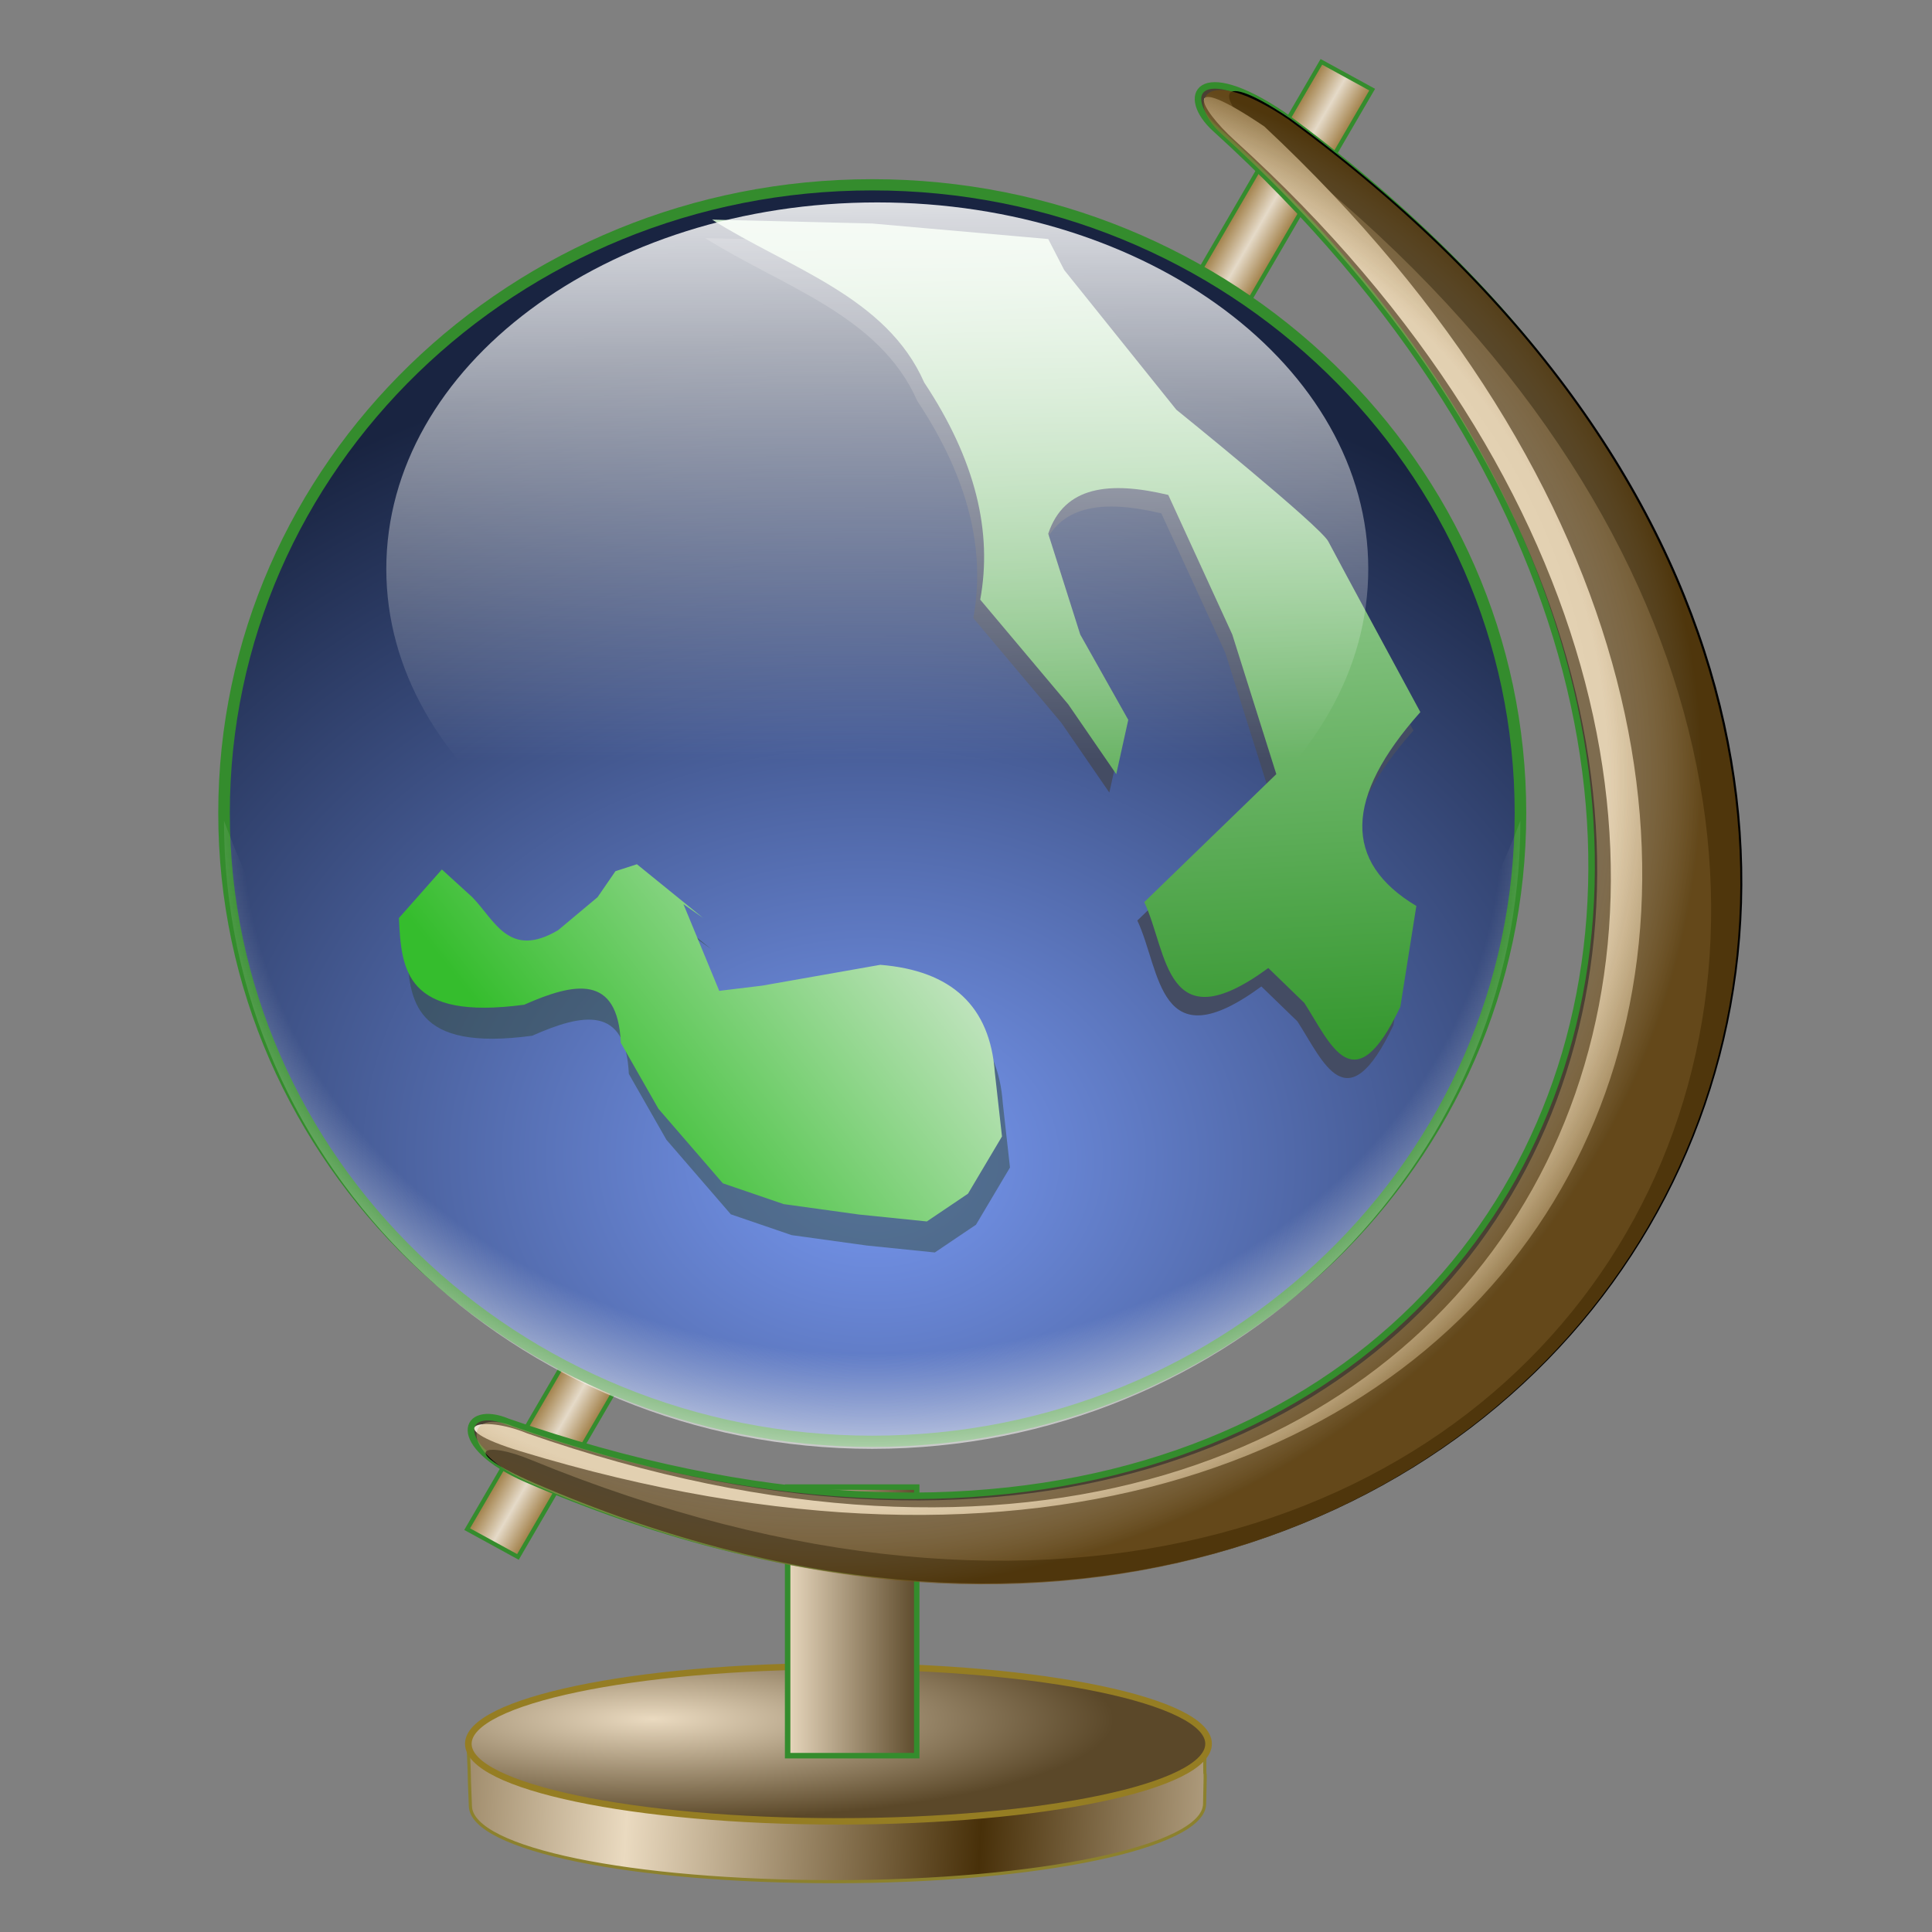 <?xml version="1.0" encoding="UTF-8" standalone="no"?>
<!-- Created with Inkscape (http://www.inkscape.org/) -->

<svg
   xmlns:dc="http://purl.org/dc/elements/1.1/"
   xmlns:cc="http://creativecommons.org/ns#"
   xmlns:rdf="http://www.w3.org/1999/02/22-rdf-syntax-ns#"
   xmlns:svg="http://www.w3.org/2000/svg"
   xmlns="http://www.w3.org/2000/svg"
   xmlns:xlink="http://www.w3.org/1999/xlink"
   xmlns:sodipodi="http://sodipodi.sourceforge.net/DTD/sodipodi-0.dtd"
   xmlns:inkscape="http://www.inkscape.org/namespaces/inkscape"
   id="svg2"
   sodipodi:version="0.32"
   inkscape:version="0.48.0 r9654"
   width="256"
   height="256"
   version="1.0"
   sodipodi:docname="freeciv.svg"
   inkscape:output_extension="org.inkscape.output.svg.inkscape">
  <rect width="100%" height="100%" fill="#808080" stroke="none"/>
  <defs
     id="defs5">
    <linearGradient
       id="linearGradient3797">
      <stop
         id="stop3799"
         offset="0"
         style="stop-color:#eadac0;stop-opacity:1" />
      <stop
         id="stop3801"
         offset="1"
         style="stop-color:#483009;stop-opacity:1;" />
    </linearGradient>
    <linearGradient
       inkscape:collect="always"
       id="linearGradient3783">
      <stop
         style="stop-color:#ffffff;stop-opacity:1"
         offset="0"
         id="stop3785" />
      <stop
         style="stop-color:#ffffff;stop-opacity:0"
         offset="1"
         id="stop3787" />
    </linearGradient>
    <linearGradient
       id="linearGradient3771">
      <stop
         style="stop-color:#eff1f8;stop-opacity:0"
         offset="0"
         id="stop3773" />
      <stop
         id="stop3775"
         offset="0.832"
         style="stop-color:#f7f8fb;stop-opacity:0" />
      <stop
         style="stop-color:#ffffff;stop-opacity:0.674;"
         offset="1"
         id="stop3777" />
    </linearGradient>
    <inkscape:perspective
       sodipodi:type="inkscape:persp3d"
       inkscape:vp_x="0 : 128 : 1"
       inkscape:vp_y="0 : 1000 : 0"
       inkscape:vp_z="256 : 128 : 1"
       inkscape:persp3d-origin="128 : 85.333333 : 1"
       id="perspective64" />
    <linearGradient
       id="linearGradient2833">
      <stop
         style="stop-color:#eadac0;stop-opacity:1"
         offset="0"
         id="stop2835" />
      <stop
         style="stop-color:#5b4829;stop-opacity:1;"
         offset="1"
         id="stop2837" />
    </linearGradient>
    <linearGradient
       inkscape:collect="always"
       id="linearGradient2825">
      <stop
         style="stop-color:#e5dac8;stop-opacity:1"
         offset="0"
         id="stop2827" />
      <stop
         style="stop-color:#9a763b;stop-opacity:1"
         offset="1"
         id="stop2829" />
    </linearGradient>
    <linearGradient
       id="linearGradient2816">
      <stop
         style="stop-color:#edd8b5;stop-opacity:0.278;"
         offset="0"
         id="stop2818" />
      <stop
         id="stop3793"
         offset="0.887"
         style="stop-color:#d3b37b;stop-opacity:0.38;" />
      <stop
         style="stop-color:#6d4b11;stop-opacity:0.722;"
         offset="1"
         id="stop2820" />
    </linearGradient>
    <linearGradient
       id="linearGradient2812"
       inkscape:collect="always">
      <stop
         id="stop2814"
         offset="0"
         style="stop-color:#32962c;stop-opacity:1" />
      <stop
         id="stop2816"
         offset="1"
         style="stop-color:#c9e6c7;stop-opacity:1" />
    </linearGradient>
    <linearGradient
       inkscape:collect="always"
       id="linearGradient2792">
      <stop
         style="stop-color:#35bd2d;stop-opacity:1"
         offset="0"
         id="stop2794" />
      <stop
         style="stop-color:#c9e6c7;stop-opacity:1"
         offset="1"
         id="stop2796" />
    </linearGradient>
    <linearGradient
       id="linearGradient2774">
      <stop
         id="stop2776"
         offset="0"
         style="stop-color:#eff1f8;stop-opacity:0" />
      <stop
         style="stop-color:#f7f8fb;stop-opacity:0.498;"
         offset="0.5"
         id="stop3769" />
      <stop
         id="stop2778"
         offset="1"
         style="stop-color:white;stop-opacity:1" />
    </linearGradient>
    <linearGradient
       inkscape:collect="always"
       id="linearGradient2764">
      <stop
         style="stop-color:#7899f2;stop-opacity:1"
         offset="0"
         id="stop2766" />
      <stop
         style="stop-color:#192441;stop-opacity:1"
         offset="1"
         id="stop2768" />
    </linearGradient>
    <linearGradient
       inkscape:collect="always"
       xlink:href="#linearGradient2764"
       id="linearGradient2770"
       x1="60.975"
       y1="97.27"
       x2="57.346"
       y2="14.276"
       gradientUnits="userSpaceOnUse" />
    <linearGradient
       inkscape:collect="always"
       xlink:href="#linearGradient2774"
       id="linearGradient2780"
       gradientUnits="userSpaceOnUse"
       x1="57.346"
       y1="39.198"
       x2="57.346"
       y2="14.276" />
    <linearGradient
       inkscape:collect="always"
       xlink:href="#linearGradient2764"
       id="linearGradient2786"
       gradientUnits="userSpaceOnUse"
       x1="60.975"
       y1="97.27"
       x2="57.346"
       y2="14.276" />
    <linearGradient
       inkscape:collect="always"
       xlink:href="#linearGradient2774"
       id="linearGradient2788"
       gradientUnits="userSpaceOnUse"
       x1="57.346"
       y1="39.198"
       x2="57.346"
       y2="14.276" />
    <linearGradient
       inkscape:collect="always"
       xlink:href="#linearGradient2792"
       id="linearGradient2798"
       x1="201.8"
       y1="65.921"
       x2="212.946"
       y2="42.934"
       gradientUnits="userSpaceOnUse"
       gradientTransform="matrix(0.894,0.447,-0.447,0.894,38.668,-70.923)" />
    <linearGradient
       inkscape:collect="always"
       xlink:href="#linearGradient2812"
       id="linearGradient2810"
       x1="227.674"
       y1="71.259"
       x2="224.56"
       y2="19.478"
       gradientUnits="userSpaceOnUse" />
    <linearGradient
       inkscape:collect="always"
       xlink:href="#linearGradient2764"
       id="linearGradient2824"
       gradientUnits="userSpaceOnUse"
       x1="60.975"
       y1="97.27"
       x2="57.346"
       y2="14.276" />
    <linearGradient
       inkscape:collect="always"
       xlink:href="#linearGradient2774"
       id="linearGradient2826"
       gradientUnits="userSpaceOnUse"
       x1="57.346"
       y1="39.198"
       x2="57.346"
       y2="14.276" />
    <linearGradient
       inkscape:collect="always"
       xlink:href="#linearGradient2774"
       id="linearGradient2830"
       gradientUnits="userSpaceOnUse"
       x1="57.346"
       y1="39.198"
       x2="57.346"
       y2="14.276" />
    <linearGradient
       inkscape:collect="always"
       xlink:href="#linearGradient2764"
       id="linearGradient2832"
       gradientUnits="userSpaceOnUse"
       x1="60.975"
       y1="97.27"
       x2="57.346"
       y2="14.276" />
    <linearGradient
       inkscape:collect="always"
       xlink:href="#linearGradient2774"
       id="linearGradient2869"
       gradientUnits="userSpaceOnUse"
       x1="57.346"
       y1="39.198"
       x2="57.346"
       y2="14.276" />
    <linearGradient
       inkscape:collect="always"
       xlink:href="#linearGradient2774"
       id="linearGradient2875"
       gradientUnits="userSpaceOnUse"
       x1="57.346"
       y1="39.198"
       x2="57.346"
       y2="14.276" />
    <linearGradient
       inkscape:collect="always"
       xlink:href="#linearGradient2792"
       id="linearGradient1912"
       gradientUnits="userSpaceOnUse"
       gradientTransform="matrix(1.888,0.915,-0.944,1.83,-236.897,-151.174)"
       x1="201.8"
       y1="65.921"
       x2="212.946"
       y2="42.934" />
    <linearGradient
       inkscape:collect="always"
       xlink:href="#linearGradient2812"
       id="linearGradient1916"
       gradientUnits="userSpaceOnUse"
       x1="227.674"
       y1="71.259"
       x2="224.56"
       y2="19.478"
       gradientTransform="matrix(2.111,0,0,2.046,-318.524,-6.088)" />
    <radialGradient
       inkscape:collect="always"
       xlink:href="#linearGradient2816"
       id="radialGradient2822"
       cx="106.663"
       cy="106.099"
       fx="106.663"
       fy="106.099"
       r="80.668"
       gradientTransform="matrix(0.408,1.144,-1.25,0.446,203.012,-62.433)"
       gradientUnits="userSpaceOnUse" />
    <linearGradient
       inkscape:collect="always"
       xlink:href="#linearGradient2825"
       id="linearGradient2831"
       x1="157.434"
       y1="35.591"
       x2="161.4"
       y2="35.591"
       gradientUnits="userSpaceOnUse"
       spreadMethod="reflect" />
    <linearGradient
       inkscape:collect="always"
       xlink:href="#linearGradient2833"
       id="linearGradient2839"
       x1="102.964"
       y1="209.974"
       x2="120.143"
       y2="209.974"
       gradientUnits="userSpaceOnUse" />
    <linearGradient
       inkscape:collect="always"
       xlink:href="#linearGradient2833"
       id="linearGradient2851"
       gradientUnits="userSpaceOnUse"
       x1="170.144"
       y1="112.272"
       x2="215.308"
       y2="112.272" />
    <linearGradient
       inkscape:collect="always"
       xlink:href="#linearGradient2833"
       id="linearGradient2855"
       gradientUnits="userSpaceOnUse"
       x1="170.144"
       y1="112.272"
       x2="215.308"
       y2="112.272" />
    <linearGradient
       inkscape:collect="always"
       xlink:href="#linearGradient3797"
       id="linearGradient2858"
       gradientUnits="userSpaceOnUse"
       x1="265.031"
       y1="177.406"
       x2="310.195"
       y2="180.055"
       gradientTransform="translate(-181.958,52.265)"
       spreadMethod="reflect" />
    <linearGradient
       gradientTransform="matrix(0.458,0,0,0.458,12.358,81.059)"
       y2="50.574"
       x2="215.891"
       y1="113.364"
       x1="155.814"
       spreadMethod="reflect"
       gradientUnits="userSpaceOnUse"
       id="linearGradient3403"
       xlink:href="#linearGradient3369"
       inkscape:collect="always" />
    <linearGradient
       y2="78.618"
       x2="-79.283"
       y1="145.672"
       x1="-81.182"
       gradientUnits="userSpaceOnUse"
       id="linearGradient3397"
       xlink:href="#linearGradient3387"
       inkscape:collect="always" />
    <linearGradient
       gradientUnits="userSpaceOnUse"
       y2="78.618"
       x2="-79.283"
       y1="145.672"
       x1="-81.182"
       id="linearGradient3393"
       xlink:href="#linearGradient3387"
       inkscape:collect="always" />
    <linearGradient
       spreadMethod="reflect"
       gradientUnits="userSpaceOnUse"
       y2="50.574"
       x2="215.891"
       y1="113.364"
       x1="155.814"
       id="linearGradient3375"
       xlink:href="#linearGradient3369"
       inkscape:collect="always" />
    <linearGradient
       y2="-7.475"
       x2="16.093"
       y1="-7.475"
       x1="13.515"
       spreadMethod="reflect"
       gradientUnits="userSpaceOnUse"
       id="linearGradient2595"
       xlink:href="#linearGradient3578"
       inkscape:collect="always" />
    <linearGradient
       y2="-7.475"
       x2="16.093"
       y1="-7.475"
       x1="13.515"
       spreadMethod="reflect"
       gradientUnits="userSpaceOnUse"
       id="linearGradient2593"
       xlink:href="#linearGradient3578"
       inkscape:collect="always" />
    <linearGradient
       y2="-7.475"
       x2="16.093"
       y1="-7.475"
       x1="13.515"
       spreadMethod="reflect"
       gradientUnits="userSpaceOnUse"
       id="linearGradient2591"
       xlink:href="#linearGradient3578"
       inkscape:collect="always" />
    <linearGradient
       y2="-7.475"
       x2="16.093"
       y1="-7.475"
       x1="13.515"
       spreadMethod="reflect"
       gradientUnits="userSpaceOnUse"
       id="linearGradient2589"
       xlink:href="#linearGradient3578"
       inkscape:collect="always" />
    <linearGradient
       y2="-7.475"
       x2="16.093"
       y1="-7.475"
       x1="13.515"
       spreadMethod="reflect"
       gradientUnits="userSpaceOnUse"
       id="linearGradient2587"
       xlink:href="#linearGradient3578"
       inkscape:collect="always" />
    <linearGradient
       y2="-7.475"
       x2="16.093"
       y1="-7.475"
       x1="13.515"
       spreadMethod="reflect"
       gradientUnits="userSpaceOnUse"
       id="linearGradient2585"
       xlink:href="#linearGradient3578"
       inkscape:collect="always" />
    <linearGradient
       y2="-7.475"
       x2="16.093"
       y1="-7.475"
       x1="13.515"
       spreadMethod="reflect"
       gradientUnits="userSpaceOnUse"
       id="linearGradient2583"
       xlink:href="#linearGradient3578"
       inkscape:collect="always" />
    <linearGradient
       y2="-7.475"
       x2="16.093"
       y1="-7.475"
       x1="13.515"
       spreadMethod="reflect"
       gradientUnits="userSpaceOnUse"
       id="linearGradient2581"
       xlink:href="#linearGradient3578"
       inkscape:collect="always" />
    <linearGradient
       y2="-7.475"
       x2="16.093"
       y1="-7.475"
       x1="13.515"
       spreadMethod="reflect"
       gradientUnits="userSpaceOnUse"
       id="linearGradient2579"
       xlink:href="#linearGradient3578"
       inkscape:collect="always" />
    <linearGradient
       y2="-7.475"
       x2="16.093"
       y1="-7.475"
       x1="13.515"
       spreadMethod="reflect"
       gradientUnits="userSpaceOnUse"
       id="linearGradient2577"
       xlink:href="#linearGradient3578"
       inkscape:collect="always" />
    <linearGradient
       y2="-7.475"
       x2="16.093"
       y1="-7.475"
       x1="13.515"
       spreadMethod="reflect"
       gradientUnits="userSpaceOnUse"
       id="linearGradient2575"
       xlink:href="#linearGradient3578"
       inkscape:collect="always" />
    <linearGradient
       y2="-7.475"
       x2="16.093"
       y1="-7.475"
       x1="13.515"
       spreadMethod="reflect"
       gradientUnits="userSpaceOnUse"
       id="linearGradient2573"
       xlink:href="#linearGradient3578"
       inkscape:collect="always" />
    <linearGradient
       y2="-7.475"
       x2="16.093"
       y1="-7.475"
       x1="13.515"
       spreadMethod="reflect"
       gradientUnits="userSpaceOnUse"
       id="linearGradient2571"
       xlink:href="#linearGradient3578"
       inkscape:collect="always" />
    <linearGradient
       y2="-7.475"
       x2="16.093"
       y1="-7.475"
       x1="13.515"
       spreadMethod="reflect"
       gradientUnits="userSpaceOnUse"
       id="linearGradient2569"
       xlink:href="#linearGradient3578"
       inkscape:collect="always" />
    <linearGradient
       y2="-7.475"
       x2="16.093"
       y1="-7.475"
       x1="13.515"
       spreadMethod="reflect"
       gradientUnits="userSpaceOnUse"
       id="linearGradient2567"
       xlink:href="#linearGradient3578"
       inkscape:collect="always" />
    <linearGradient
       y2="-7.475"
       x2="16.093"
       y1="-7.475"
       x1="13.515"
       spreadMethod="reflect"
       gradientUnits="userSpaceOnUse"
       id="linearGradient2565"
       xlink:href="#linearGradient3578"
       inkscape:collect="always" />
    <linearGradient
       y2="-7.475"
       x2="16.093"
       y1="-7.475"
       x1="13.515"
       spreadMethod="reflect"
       gradientUnits="userSpaceOnUse"
       id="linearGradient2563"
       xlink:href="#linearGradient3578"
       inkscape:collect="always" />
    <linearGradient
       y2="-7.475"
       x2="16.093"
       y1="-7.475"
       x1="13.515"
       spreadMethod="reflect"
       gradientUnits="userSpaceOnUse"
       id="linearGradient2561"
       xlink:href="#linearGradient3578"
       inkscape:collect="always" />
    <linearGradient
       y2="-7.475"
       x2="16.093"
       y1="-7.475"
       x1="13.515"
       spreadMethod="reflect"
       gradientUnits="userSpaceOnUse"
       id="linearGradient2559"
       xlink:href="#linearGradient3578"
       inkscape:collect="always" />
    <linearGradient
       y2="-7.475"
       x2="16.093"
       y1="-7.475"
       x1="13.515"
       spreadMethod="reflect"
       gradientUnits="userSpaceOnUse"
       id="linearGradient2557"
       xlink:href="#linearGradient3578"
       inkscape:collect="always" />
    <linearGradient
       y2="-7.475"
       x2="16.093"
       y1="-7.475"
       x1="13.515"
       spreadMethod="reflect"
       gradientUnits="userSpaceOnUse"
       id="linearGradient2555"
       xlink:href="#linearGradient3578"
       inkscape:collect="always" />
    <linearGradient
       y2="-7.475"
       x2="16.093"
       y1="-7.475"
       x1="13.515"
       spreadMethod="reflect"
       gradientUnits="userSpaceOnUse"
       id="linearGradient2553"
       xlink:href="#linearGradient3578"
       inkscape:collect="always" />
    <linearGradient
       y2="-7.475"
       x2="16.093"
       y1="-7.475"
       x1="13.515"
       spreadMethod="reflect"
       gradientUnits="userSpaceOnUse"
       id="linearGradient2551"
       xlink:href="#linearGradient3578"
       inkscape:collect="always" />
    <linearGradient
       y2="-7.475"
       x2="16.093"
       y1="-2.21"
       x1="15.65"
       spreadMethod="reflect"
       gradientUnits="userSpaceOnUse"
       id="linearGradient3610"
       xlink:href="#linearGradient3578"
       inkscape:collect="always" />
    <linearGradient
       y2="-7.475"
       x2="16.093"
       y1="-6.409"
       x1="10.621"
       spreadMethod="reflect"
       gradientUnits="userSpaceOnUse"
       id="linearGradient3608"
       xlink:href="#linearGradient3578"
       inkscape:collect="always" />
    <linearGradient
       y2="-1.513"
       x2="9.718"
       y1="-5.887"
       x1="11.187"
       spreadMethod="reflect"
       gradientUnits="userSpaceOnUse"
       id="linearGradient3606"
       xlink:href="#linearGradient3578"
       inkscape:collect="always" />
    <linearGradient
       y2="-4.516"
       x2="12.916"
       y1="-3.754"
       x1="7.771"
       spreadMethod="reflect"
       gradientUnits="userSpaceOnUse"
       id="linearGradient3604"
       xlink:href="#linearGradient3578"
       inkscape:collect="always" />
    <linearGradient
       y2="-3.733"
       x2="14.94"
       y1="-2.275"
       x1="17.083"
       spreadMethod="reflect"
       gradientUnits="userSpaceOnUse"
       id="linearGradient3602"
       xlink:href="#linearGradient3578"
       inkscape:collect="always" />
    <linearGradient
       y2="-1.992"
       x2="17.377"
       y1="-6.256"
       x1="15.582"
       spreadMethod="reflect"
       gradientUnits="userSpaceOnUse"
       id="linearGradient3600"
       xlink:href="#linearGradient3578"
       inkscape:collect="always" />
    <linearGradient
       y2="-7.475"
       x2="16.093"
       y1="-10.978"
       x1="16.691"
       spreadMethod="reflect"
       gradientUnits="userSpaceOnUse"
       id="linearGradient3598"
       xlink:href="#linearGradient3578"
       inkscape:collect="always" />
    <linearGradient
       y2="-11.199"
       x2="11.132"
       y1="-11.391"
       x1="16.387"
       spreadMethod="reflect"
       gradientUnits="userSpaceOnUse"
       id="linearGradient3596"
       xlink:href="#linearGradient3578"
       inkscape:collect="always" />
    <linearGradient
       y2="-2.688"
       x2="8.696"
       y1="-11.587"
       x1="12.035"
       spreadMethod="reflect"
       gradientUnits="userSpaceOnUse"
       id="linearGradient3594"
       xlink:href="#linearGradient3578"
       inkscape:collect="always" />
    <linearGradient
       y2="-5.778"
       x2="11.372"
       y1="-10.151"
       x1="12.906"
       spreadMethod="reflect"
       gradientUnits="userSpaceOnUse"
       id="linearGradient3592"
       xlink:href="#linearGradient3578"
       inkscape:collect="always" />
    <linearGradient
       y2="-6.953"
       x2="17.747"
       y1="-5.908"
       x1="16.387"
       spreadMethod="reflect"
       gradientUnits="userSpaceOnUse"
       id="linearGradient3590"
       xlink:href="#linearGradient3578"
       inkscape:collect="always" />
    <linearGradient
       y2="-8.019"
       x2="17.075"
       y1="-7.475"
       x1="13.515"
       spreadMethod="reflect"
       gradientUnits="userSpaceOnUse"
       id="linearGradient3588"
       xlink:href="#linearGradient3578"
       inkscape:collect="always" />
    <linearGradient
       y2="-6.583"
       x2="18.617"
       y1="-5.212"
       x1="16.909"
       spreadMethod="reflect"
       gradientUnits="userSpaceOnUse"
       id="linearGradient3586"
       xlink:href="#linearGradient3578"
       inkscape:collect="always" />
    <linearGradient
       spreadMethod="reflect"
       gradientUnits="userSpaceOnUse"
       y2="-7.475"
       x2="16.093"
       y1="-7.475"
       x1="13.515"
       id="linearGradient3584"
       xlink:href="#linearGradient3578"
       inkscape:collect="always" />
    <inkscape:perspective
       sodipodi:type="inkscape:persp3d"
       inkscape:vp_x="0 : 128 : 1"
       inkscape:vp_y="0 : 1000 : 0"
       inkscape:vp_z="256 : 128 : 1"
       inkscape:persp3d-origin="128 : 85.333333 : 1"
       id="perspective2503" />
    <linearGradient
       id="linearGradient3578">
      <stop
         id="stop3580"
         offset="0"
         style="stop-color:#000000;stop-opacity:1;" />
      <stop
         id="stop3582"
         offset="1"
         style="stop-color:#fffcfc;stop-opacity:1;" />
    </linearGradient>
    <linearGradient
       id="linearGradient3369"
       inkscape:collect="always">
      <stop
         id="stop3371"
         offset="0"
         style="stop-color:#6465df;stop-opacity:1" />
      <stop
         id="stop3373"
         offset="1"
         style="stop-color:#ffffff;stop-opacity:1" />
    </linearGradient>
    <linearGradient
       id="linearGradient3387"
       inkscape:collect="always">
      <stop
         id="stop3389"
         offset="0"
         style="stop-color:#000000;stop-opacity:1;" />
      <stop
         id="stop3391"
         offset="1"
         style="stop-color:#ffffff;stop-opacity:1" />
    </linearGradient>
    <radialGradient
       inkscape:collect="always"
       xlink:href="#linearGradient3771"
       id="radialGradient3767"
       cx="57.346"
       cy="75.977"
       fx="57.346"
       fy="75.977"
       r="39.198"
       gradientTransform="matrix(1.168,5.0566066e-8,-4.1061929e-8,1.02,-9.622,-21.156)"
       gradientUnits="userSpaceOnUse" />
    <linearGradient
       inkscape:collect="always"
       xlink:href="#linearGradient3783"
       id="linearGradient3789"
       x1="114.17"
       y1="19.126"
       x2="114.464"
       y2="102.694"
       gradientUnits="userSpaceOnUse" />
    <radialGradient
       inkscape:collect="always"
       xlink:href="#linearGradient2764"
       id="radialGradient3791"
       cx="57.346"
       cy="77.954"
       fx="57.346"
       fy="77.954"
       r="39.548"
       gradientUnits="userSpaceOnUse"
       gradientTransform="matrix(1.557,0.036,-0.028,1.294,-29.761,-24.995)" />
    <radialGradient
       inkscape:collect="always"
       xlink:href="#linearGradient2833"
       id="radialGradient3795"
       cx="181.574"
       cy="105.182"
       fx="181.574"
       fy="105.182"
       r="22.582"
       gradientTransform="matrix(1.234,0.002,-4.3774399e-4,0.281,-42.498,80.808)"
       gradientUnits="userSpaceOnUse" />
    <radialGradient
       inkscape:collect="always"
       xlink:href="#linearGradient2816"
       id="radialGradient3919"
       gradientUnits="userSpaceOnUse"
       gradientTransform="matrix(0.408,1.144,-1.25,0.446,203.012,-62.138)"
       cx="106.663"
       cy="106.099"
       fx="106.663"
       fy="106.099"
       r="80.668" />
    <radialGradient
       inkscape:collect="always"
       xlink:href="#linearGradient3771"
       id="radialGradient3925"
       gradientUnits="userSpaceOnUse"
       gradientTransform="matrix(2.465,-1.0344255e-7,-8.6680131e-8,-2.088,-27.26,266.369)"
       cx="57.346"
       cy="75.977"
       fx="57.346"
       fy="75.977"
       r="39.198" />
    <linearGradient
       inkscape:collect="always"
       xlink:href="#linearGradient2792"
       id="linearGradient3928"
       gradientUnits="userSpaceOnUse"
       gradientTransform="matrix(1.888,0.915,-0.944,1.83,-236.897,-151.174)"
       x1="201.8"
       y1="65.921"
       x2="212.946"
       y2="42.934" />
    <linearGradient
       inkscape:collect="always"
       xlink:href="#linearGradient2812"
       id="linearGradient3932"
       gradientUnits="userSpaceOnUse"
       gradientTransform="matrix(2.111,0,0,2.046,-318.524,-6.088)"
       x1="227.674"
       y1="71.259"
       x2="224.56"
       y2="19.478" />
    <linearGradient
       inkscape:collect="always"
       xlink:href="#linearGradient2825"
       id="linearGradient3938"
       gradientUnits="userSpaceOnUse"
       spreadMethod="reflect"
       x1="157.434"
       y1="35.591"
       x2="161.4"
       y2="35.591" />
    <linearGradient
       inkscape:collect="always"
       xlink:href="#linearGradient2833"
       id="linearGradient3941"
       gradientUnits="userSpaceOnUse"
       x1="102.964"
       y1="209.974"
       x2="120.143"
       y2="209.974" />
    <linearGradient
       inkscape:collect="always"
       xlink:href="#linearGradient3797"
       id="linearGradient3945"
       gradientUnits="userSpaceOnUse"
       gradientTransform="translate(-181.958,52.265)"
       spreadMethod="reflect"
       x1="265.031"
       y1="177.406"
       x2="310.195"
       y2="180.055" />
    <linearGradient
       inkscape:collect="always"
       xlink:href="#linearGradient3797"
       id="linearGradient3965"
       gradientUnits="userSpaceOnUse"
       gradientTransform="translate(-181.958,52.265)"
       spreadMethod="reflect"
       x1="265.031"
       y1="177.406"
       x2="310.195"
       y2="180.055" />
    <radialGradient
       inkscape:collect="always"
       xlink:href="#linearGradient2833"
       id="radialGradient3967"
       gradientUnits="userSpaceOnUse"
       gradientTransform="matrix(1.234,0.002,-4.3774399e-4,0.281,-42.498,80.808)"
       cx="181.574"
       cy="105.182"
       fx="181.574"
       fy="105.182"
       r="22.582" />
    <linearGradient
       inkscape:collect="always"
       xlink:href="#linearGradient2833"
       id="linearGradient3969"
       gradientUnits="userSpaceOnUse"
       x1="102.964"
       y1="209.974"
       x2="120.143"
       y2="209.974" />
    <linearGradient
       inkscape:collect="always"
       xlink:href="#linearGradient2825"
       id="linearGradient3971"
       gradientUnits="userSpaceOnUse"
       spreadMethod="reflect"
       x1="157.434"
       y1="35.591"
       x2="161.4"
       y2="35.591" />
    <radialGradient
       inkscape:collect="always"
       xlink:href="#linearGradient2764"
       id="radialGradient3973"
       gradientUnits="userSpaceOnUse"
       gradientTransform="matrix(1.557,0.036,-0.028,1.294,-29.761,-24.995)"
       cx="57.346"
       cy="77.954"
       fx="57.346"
       fy="77.954"
       r="39.548" />
    <linearGradient
       inkscape:collect="always"
       xlink:href="#linearGradient2812"
       id="linearGradient3975"
       gradientUnits="userSpaceOnUse"
       gradientTransform="matrix(2.111,0,0,2.046,-318.524,-6.088)"
       x1="227.674"
       y1="71.259"
       x2="224.56"
       y2="19.478" />
    <linearGradient
       inkscape:collect="always"
       xlink:href="#linearGradient2792"
       id="linearGradient3977"
       gradientUnits="userSpaceOnUse"
       gradientTransform="matrix(1.888,0.915,-0.944,1.83,-236.897,-151.174)"
       x1="201.8"
       y1="65.921"
       x2="212.946"
       y2="42.934" />
    <radialGradient
       inkscape:collect="always"
       xlink:href="#linearGradient3771"
       id="radialGradient3979"
       gradientUnits="userSpaceOnUse"
       gradientTransform="matrix(2.465,-1.0344255e-7,-8.6680131e-8,-2.088,-27.26,266.369)"
       cx="57.346"
       cy="75.977"
       fx="57.346"
       fy="75.977"
       r="39.198" />
    <radialGradient
       inkscape:collect="always"
       xlink:href="#linearGradient2816"
       id="radialGradient3981"
       gradientUnits="userSpaceOnUse"
       gradientTransform="matrix(0.408,1.144,-1.25,0.446,203.012,-62.138)"
       cx="106.663"
       cy="106.099"
       fx="106.663"
       fy="106.099"
       r="80.668" />
    <linearGradient
       inkscape:collect="always"
       xlink:href="#linearGradient3783"
       id="linearGradient3983"
       gradientUnits="userSpaceOnUse"
       x1="114.17"
       y1="19.126"
       x2="114.464"
       y2="102.694" />
  </defs>
  <sodipodi:namedview
     inkscape:window-height="1022"
     inkscape:window-width="1680"
     inkscape:pageshadow="2"
     inkscape:pageopacity="0.0"
     guidetolerance="10.0"
     gridtolerance="10.0"
     objecttolerance="10.0"
     borderopacity="1.0"
     bordercolor="#666666"
     pagecolor="#ffffff"
     id="base"
     showguides="true"
     inkscape:guide-bbox="true"
     width="256px"
     height="256px"
     inkscape:zoom="2.96"
     inkscape:cx="128"
     inkscape:cy="128"
     inkscape:window-x="-2"
     inkscape:window-y="0"
     inkscape:current-layer="svg2"
     showgrid="false"
     inkscape:window-maximized="1" />
  <g
     inkscape:label="1. réteg"
     id="layer1"
     transform="translate(0.215,0.7)">
    <g
       id="g2637">
      <g
         id="g3612"
         transform="translate(-2.572,0)">
        <g
           id="g2650"
           style="font-size:12px;font-style:normal;font-weight:normal;fill:url(#linearGradient3584);fill-opacity:1;stroke:none;stroke-width:1px;stroke-linecap:butt;stroke-linejoin:miter;stroke-opacity:1;font-family:Bitstream Vera Sans">
          <path
             style="fill:url(#linearGradient2551);fill-opacity:1"
             id="path2652"
             d="M 16.188,-12.219 L 12.094,-12.188 L 12.801,-11.48 L 16.895,-11.512 L 16.188,-12.219 z" />
          <path
             style="fill:url(#linearGradient2553);fill-opacity:1"
             id="path2654"
             d="M 12.094,-12.188 L 8.75,-3.438 L 9.457,-2.73 L 12.801,-11.48 L 12.094,-12.188 z" />
          <path
             style="fill:url(#linearGradient2555);fill-opacity:1"
             id="path2662"
             d="M 14.75,-5.688 L 15.531,-3.469 L 16.238,-2.762 L 15.457,-4.98 L 14.75,-5.688 z" />
          <path
             style="fill:url(#linearGradient2557);fill-opacity:1"
             id="path2664"
             d="M 15.531,-3.469 L 15.531,-3.438 L 16.238,-2.73 L 16.238,-2.762 L 15.531,-3.469 z" />
          <path
             style="fill:url(#linearGradient2559);fill-opacity:1"
             id="path2672"
             d="M 17.92,-11.52 C 17.479,-11.961 16.896,-12.234 16.188,-12.219 L 16.895,-11.512 C 17.604,-11.527 18.186,-11.254 18.627,-10.812 L 17.92,-11.52 z" />
          <path
             style="fill:url(#linearGradient3598);fill-opacity:1"
             id="path2674"
             d="M 16.219,-11.969 C 16.818,-11.966 17.317,-11.726 17.7,-11.343 L 18.407,-10.636 C 18.024,-11.019 17.525,-11.259 16.926,-11.262 L 16.219,-11.969 z" />
          <path
             style="fill:url(#linearGradient2561);fill-opacity:1"
             id="path2676"
             d="M 17.7,-11.343 C 19.262,-9.781 18.899,-5.843 15.594,-5.906 L 16.301,-5.199 C 19.606,-5.136 19.969,-9.074 18.407,-10.636 L 17.7,-11.343 z" />
          <path
             style="fill:url(#linearGradient2563);fill-opacity:1"
             id="path2678"
             d="M 15.594,-5.906 L 16.375,-3.719 L 17.082,-3.012 L 16.301,-5.199 L 15.594,-5.906 z" />
          <path
             style="fill:url(#linearGradient2565);fill-opacity:1"
             id="path2680"
             d="M 16.375,-3.719 L 15.719,-3.719 L 16.426,-3.012 L 17.082,-3.012 L 16.375,-3.719 z" />
          <path
             style="fill:url(#linearGradient2567);fill-opacity:1"
             id="path2684"
             d="M 14.875,-5.969 L 10.562,-5.969 L 11.27,-5.262 L 15.582,-5.262 L 14.875,-5.969 z" />
          <path
             style="fill:url(#linearGradient2569);fill-opacity:1"
             id="path2686"
             d="M 10.562,-5.969 L 9.75,-3.75 L 10.457,-3.043 L 11.27,-5.262 L 10.562,-5.969 z" />
          <path
             style="fill:url(#linearGradient3594);fill-opacity:1"
             id="path2690"
             d="M 9.188,-3.75 L 12.281,-11.906 L 12.988,-11.199 L 9.895,-3.043 L 9.188,-3.75 z" />
          <path
             style="fill:url(#linearGradient3608);fill-opacity:1"
             id="path2660"
             d="M 10.812,-5.688 L 14.75,-5.688 L 15.457,-4.98 L 11.52,-4.98 L 10.812,-5.688 z" />
          <path
             style="fill:url(#linearGradient3610);fill-opacity:1"
             id="path2682"
             d="M 15.719,-3.719 L 14.875,-5.969 L 15.582,-5.262 L 16.426,-3.012 L 15.719,-3.719 z" />
          <path
             style="fill:url(#linearGradient2571);fill-opacity:1"
             id="path2688"
             d="M 9.75,-3.75 L 9.188,-3.75 L 9.895,-3.043 L 10.457,-3.043 L 9.75,-3.75 z" />
          <path
             style="fill:url(#linearGradient3596);fill-opacity:1"
             id="path2692"
             d="M 12.281,-11.906 L 16.219,-11.969 L 16.926,-11.262 L 12.988,-11.199 L 12.281,-11.906 z" />
          <path
             style="fill:url(#linearGradient2573);fill-opacity:1"
             id="path2694"
             d="M 13.594,-11.375 L 15.438,-6.438 L 16.145,-5.73 L 14.301,-10.668 L 13.594,-11.375 z" />
          <path
             style="fill:url(#linearGradient2575);fill-opacity:1"
             id="path2698"
             d="M 17.297,-10.695 C 16.872,-11.12 16.292,-11.392 15.594,-11.375 L 16.301,-10.668 C 17,-10.685 17.579,-10.413 18.004,-9.988 L 17.297,-10.695 z" />
          <path
             style="fill:url(#linearGradient2577);fill-opacity:1"
             id="path2700"
             d="M 15.594,-11.375 L 13.594,-11.375 L 14.301,-10.668 L 16.301,-10.668 L 15.594,-11.375 z" />
          <path
             style="fill:url(#linearGradient2579);fill-opacity:1"
             id="path2702"
             d="M 12.5,-11.25 L 10.719,-6.375 L 11.426,-5.668 L 13.207,-10.543 L 12.5,-11.25 z" />
          <path
             style="fill:url(#linearGradient2581);fill-opacity:1"
             id="path2704"
             d="M 10.719,-6.375 L 14.719,-6.312 L 15.426,-5.605 L 11.426,-5.668 L 10.719,-6.375 z" />
          <path
             style="fill:url(#linearGradient2583);fill-opacity:1"
             id="path2706"
             d="M 14.719,-6.312 L 12.969,-11.25 L 13.676,-10.543 L 15.426,-5.605 L 14.719,-6.312 z" />
          <path
             style="fill:url(#linearGradient2585);fill-opacity:1"
             id="path2708"
             d="M 12.969,-11.25 L 12.5,-11.25 L 13.207,-10.543 L 13.676,-10.543 L 12.969,-11.25 z" />
          <path
             style="fill:url(#linearGradient2587);fill-opacity:1"
             id="path2710"
             d="M 13.969,-11.125 L 15.562,-11.125 L 16.27,-10.418 L 14.676,-10.418 L 13.969,-11.125 z" />
          <path
             style="fill:url(#linearGradient2589);fill-opacity:1"
             id="path2712"
             d="M 15.562,-11.125 C 16.263,-11.142 16.808,-10.898 17.189,-10.517 L 17.896,-9.809 C 17.515,-10.191 16.97,-10.435 16.27,-10.418 L 15.562,-11.125 z" />
          <path
             style="fill:url(#linearGradient3588);fill-opacity:1"
             id="path2714"
             d="M 17.189,-10.517 C 18.416,-9.29 17.957,-6.644 15.594,-6.719 L 16.301,-6.012 C 18.665,-5.937 19.123,-8.583 17.896,-9.809 L 17.189,-10.517 z" />
          <path
             style="fill:url(#linearGradient2591);fill-opacity:1"
             id="path2716"
             d="M 15.594,-6.719 L 13.969,-11.125 L 14.676,-10.418 L 16.301,-6.012 L 15.594,-6.719 z" />
          <path
             style="fill:url(#linearGradient3590);fill-opacity:1"
             id="path2696"
             d="M 15.438,-6.438 C 18.435,-6.363 18.668,-9.323 17.297,-10.695 L 18.004,-9.988 C 19.375,-8.616 19.142,-5.656 16.145,-5.73 L 15.438,-6.438 z" />
          <path
             style="fill:url(#linearGradient3592);fill-opacity:1"
             id="path2722"
             d="M 11.156,-6.656 L 12.75,-11.031 L 13.457,-10.324 L 11.863,-5.949 L 11.156,-6.656 z" />
          <path
             style="fill:url(#linearGradient2593);fill-opacity:1"
             id="path2718"
             d="M 12.75,-11.031 L 14.375,-6.656 L 15.082,-5.949 L 13.457,-10.324 L 12.75,-11.031 z" />
          <path
             style="fill:url(#linearGradient2595);fill-opacity:1"
             id="path2720"
             d="M 14.375,-6.656 L 11.156,-6.656 L 11.863,-5.949 L 15.082,-5.949 L 14.375,-6.656 z" />
          <path
             style="fill:url(#linearGradient3586);fill-opacity:1"
             id="path2670"
             d="M 15.969,-5.688 C 19.235,-5.625 19.619,-9.821 17.92,-11.52 L 18.627,-10.812 C 20.326,-9.114 19.942,-4.918 16.676,-4.98 L 15.969,-5.688 z" />
          <path
             style="fill:url(#linearGradient3600);fill-opacity:1"
             id="path2668"
             d="M 16.781,-3.438 L 15.969,-5.688 L 16.676,-4.98 L 17.488,-2.73 L 16.781,-3.438 z" />
          <path
             style="fill:url(#linearGradient3602);fill-opacity:1"
             id="path2666"
             d="M 15.531,-3.438 L 16.781,-3.438 L 17.488,-2.73 L 16.238,-2.73 L 15.531,-3.438 z" />
          <path
             style="fill:url(#linearGradient3604);fill-opacity:1"
             id="path2656"
             d="M 8.75,-3.438 L 10,-3.438 L 10.707,-2.73 L 9.457,-2.73 L 8.75,-3.438 z" />
          <path
             style="fill:url(#linearGradient3606);fill-opacity:1"
             id="path2658"
             d="M 10,-3.438 L 10.812,-5.688 L 11.52,-4.98 L 10.707,-2.73 L 10,-3.438 z" />
        </g>
        <path
           id="path2505"
           d="M 16.188,-12.175 L 12.094,-12.144 L 8.75,-3.394 L 10,-3.394 L 10.812,-5.644 L 14.75,-5.644 L 15.531,-3.425 L 15.531,-3.394 L 16.781,-3.394 L 15.969,-5.644 C 20.084,-5.565 19.623,-12.248 16.188,-12.175 z M 16.219,-11.925 C 19.263,-11.911 19.709,-5.784 15.594,-5.863 L 16.375,-3.675 L 15.719,-3.675 L 14.875,-5.925 L 10.562,-5.925 L 9.75,-3.706 L 9.187,-3.706 L 12.281,-11.863 L 16.219,-11.925 z M 13.594,-11.331 L 15.438,-6.394 C 19.363,-6.296 18.548,-11.404 15.594,-11.331 L 13.594,-11.331 z M 12.5,-11.206 L 10.719,-6.331 L 14.719,-6.269 L 12.969,-11.206 L 12.5,-11.206 z M 13.969,-11.081 L 15.562,-11.081 C 18.517,-11.154 18.692,-6.578 15.594,-6.675 L 13.969,-11.081 z M 12.75,-10.988 L 14.375,-6.613 L 11.156,-6.613 L 12.75,-10.988 z"
           style="font-size:12px;font-style:normal;font-weight:normal;fill:#333333;fill-opacity:1;stroke:none;stroke-width:1px;stroke-linecap:butt;stroke-linejoin:miter;stroke-opacity:1;font-family:Bitstream Vera Sans" />
      </g>
      <path
         id="text2170"
         d="M 6.087,-4.024 C 6.077,-4.035 6.065,-4.043 6.053,-4.048 C 6.04,-4.054 6.027,-4.056 6.012,-4.056 C 5.959,-4.056 5.918,-4.025 5.89,-3.962 C 5.861,-3.899 5.847,-3.809 5.847,-3.691 L 5.847,-3.143 L 5.753,-3.143 L 5.753,-4.184 L 5.847,-4.184 L 5.847,-4.022 C 5.867,-4.085 5.893,-4.132 5.924,-4.162 C 5.956,-4.193 5.994,-4.209 6.039,-4.209 C 6.046,-4.209 6.053,-4.208 6.061,-4.206 C 6.068,-4.205 6.077,-4.203 6.087,-4.199 L 6.087,-4.024 M 6.385,-4.064 C 6.335,-4.064 6.295,-4.028 6.266,-3.956 C 6.237,-3.885 6.222,-3.787 6.222,-3.663 C 6.222,-3.538 6.236,-3.44 6.265,-3.368 C 6.295,-3.297 6.334,-3.261 6.385,-3.261 C 6.435,-3.261 6.474,-3.297 6.504,-3.369 C 6.533,-3.441 6.547,-3.539 6.547,-3.663 C 6.547,-3.786 6.533,-3.883 6.504,-3.955 C 6.474,-4.028 6.435,-4.064 6.385,-4.064 M 6.385,-4.209 C 6.466,-4.209 6.53,-4.16 6.577,-4.064 C 6.623,-3.967 6.647,-3.833 6.647,-3.663 C 6.647,-3.492 6.623,-3.358 6.577,-3.261 C 6.53,-3.165 6.466,-3.116 6.385,-3.116 C 6.303,-3.116 6.239,-3.165 6.193,-3.261 C 6.146,-3.358 6.123,-3.492 6.123,-3.663 C 6.123,-3.833 6.146,-3.967 6.193,-4.064 C 6.239,-4.16 6.303,-4.209 6.385,-4.209 M 7.022,-4.064 C 6.972,-4.064 6.932,-4.028 6.903,-3.956 C 6.874,-3.885 6.859,-3.787 6.859,-3.663 C 6.859,-3.538 6.874,-3.44 6.903,-3.368 C 6.932,-3.297 6.972,-3.261 7.022,-3.261 C 7.072,-3.261 7.112,-3.297 7.141,-3.369 C 7.17,-3.441 7.185,-3.539 7.185,-3.663 C 7.185,-3.786 7.17,-3.883 7.141,-3.955 C 7.112,-4.028 7.072,-4.064 7.022,-4.064 M 7.022,-4.209 C 7.104,-4.209 7.168,-4.16 7.214,-4.064 C 7.261,-3.967 7.284,-3.833 7.284,-3.663 C 7.284,-3.492 7.261,-3.358 7.214,-3.261 C 7.168,-3.165 7.104,-3.116 7.022,-3.116 C 6.941,-3.116 6.876,-3.165 6.83,-3.261 C 6.784,-3.358 6.761,-3.492 6.761,-3.663 C 6.761,-3.833 6.784,-3.967 6.83,-4.064 C 6.876,-4.16 6.941,-4.209 7.022,-4.209 M 7.532,-4.479 L 7.532,-4.184 L 7.724,-4.184 L 7.724,-4.051 L 7.532,-4.051 L 7.532,-3.486 C 7.532,-3.401 7.538,-3.347 7.55,-3.323 C 7.563,-3.298 7.589,-3.286 7.628,-3.286 L 7.724,-3.286 L 7.724,-3.143 L 7.628,-3.143 C 7.556,-3.143 7.506,-3.168 7.479,-3.217 C 7.451,-3.266 7.437,-3.356 7.437,-3.486 L 7.437,-4.051 L 7.369,-4.051 L 7.369,-4.184 L 7.437,-4.184 L 7.437,-4.479 L 7.532,-4.479 M 7.955,-4.376 L 7.955,-3.855 L 8.084,-3.855 C 8.132,-3.855 8.169,-3.877 8.195,-3.923 C 8.222,-3.968 8.235,-4.032 8.235,-4.116 C 8.235,-4.199 8.222,-4.263 8.195,-4.308 C 8.169,-4.353 8.132,-4.376 8.084,-4.376 L 7.955,-4.376 M 7.852,-4.53 L 8.084,-4.53 C 8.17,-4.53 8.234,-4.495 8.277,-4.424 C 8.321,-4.354 8.343,-4.251 8.343,-4.116 C 8.343,-3.979 8.321,-3.876 8.277,-3.806 C 8.234,-3.736 8.17,-3.701 8.084,-3.701 L 7.955,-3.701 L 7.955,-3.143 L 7.852,-3.143 L 7.852,-4.53 M 8.69,-3.666 C 8.614,-3.666 8.562,-3.65 8.532,-3.619 C 8.503,-3.587 8.489,-3.533 8.489,-3.457 C 8.489,-3.397 8.5,-3.348 8.521,-3.312 C 8.543,-3.277 8.573,-3.259 8.611,-3.259 C 8.663,-3.259 8.704,-3.293 8.736,-3.36 C 8.767,-3.427 8.783,-3.517 8.783,-3.628 L 8.783,-3.666 L 8.69,-3.666 M 8.877,-3.737 L 8.877,-3.143 L 8.783,-3.143 L 8.783,-3.301 C 8.762,-3.238 8.735,-3.191 8.703,-3.161 C 8.671,-3.131 8.632,-3.116 8.586,-3.116 C 8.528,-3.116 8.481,-3.146 8.446,-3.206 C 8.412,-3.266 8.395,-3.346 8.395,-3.446 C 8.395,-3.563 8.416,-3.651 8.459,-3.711 C 8.502,-3.77 8.566,-3.8 8.652,-3.8 L 8.783,-3.8 L 8.783,-3.817 C 8.783,-3.895 8.769,-3.956 8.74,-3.999 C 8.712,-4.042 8.672,-4.064 8.621,-4.064 C 8.588,-4.064 8.557,-4.057 8.526,-4.042 C 8.495,-4.028 8.465,-4.007 8.437,-3.978 L 8.437,-4.136 C 8.471,-4.16 8.504,-4.178 8.537,-4.19 C 8.569,-4.203 8.6,-4.209 8.631,-4.209 C 8.713,-4.209 8.775,-4.17 8.816,-4.092 C 8.856,-4.014 8.877,-3.895 8.877,-3.737 M 9.07,-4.589 L 9.164,-4.589 L 9.164,-3.143 L 9.07,-3.143 L 9.07,-4.589 M 9.717,-3.669 C 9.717,-3.58 9.729,-3.51 9.753,-3.46 C 9.778,-3.409 9.811,-3.384 9.853,-3.384 C 9.894,-3.384 9.927,-3.41 9.951,-3.461 C 9.975,-3.511 9.987,-3.581 9.987,-3.669 C 9.987,-3.755 9.975,-3.824 9.95,-3.875 C 9.926,-3.926 9.893,-3.952 9.852,-3.952 C 9.811,-3.952 9.778,-3.927 9.753,-3.876 C 9.729,-3.825 9.717,-3.756 9.717,-3.669 M 9.995,-3.391 C 9.974,-3.343 9.951,-3.308 9.925,-3.285 C 9.898,-3.263 9.868,-3.252 9.833,-3.252 C 9.775,-3.252 9.727,-3.29 9.69,-3.367 C 9.654,-3.444 9.636,-3.545 9.636,-3.669 C 9.636,-3.792 9.654,-3.893 9.691,-3.971 C 9.727,-4.048 9.775,-4.087 9.833,-4.087 C 9.868,-4.087 9.899,-4.075 9.925,-4.051 C 9.952,-4.028 9.975,-3.993 9.995,-3.946 L 9.995,-4.068 L 10.068,-4.068 L 10.068,-3.384 C 10.117,-3.398 10.156,-3.439 10.184,-3.508 C 10.212,-3.577 10.226,-3.667 10.226,-3.776 C 10.226,-3.843 10.22,-3.905 10.21,-3.963 C 10.199,-4.021 10.183,-4.075 10.161,-4.125 C 10.126,-4.206 10.083,-4.268 10.032,-4.31 C 9.981,-4.354 9.926,-4.376 9.866,-4.376 C 9.825,-4.376 9.785,-4.365 9.746,-4.345 C 9.708,-4.325 9.673,-4.295 9.64,-4.256 C 9.587,-4.193 9.545,-4.11 9.515,-4.007 C 9.485,-3.905 9.47,-3.794 9.47,-3.674 C 9.47,-3.576 9.48,-3.483 9.499,-3.397 C 9.519,-3.311 9.547,-3.235 9.584,-3.17 C 9.62,-3.105 9.661,-3.056 9.708,-3.023 C 9.754,-2.989 9.805,-2.972 9.858,-2.972 C 9.902,-2.972 9.945,-2.986 9.987,-3.013 C 10.029,-3.039 10.068,-3.078 10.103,-3.128 L 10.149,-3.025 C 10.107,-2.965 10.06,-2.919 10.01,-2.887 C 9.96,-2.855 9.909,-2.839 9.858,-2.839 C 9.795,-2.839 9.736,-2.86 9.68,-2.9 C 9.624,-2.941 9.575,-3 9.531,-3.077 C 9.488,-3.154 9.455,-3.244 9.432,-3.345 C 9.409,-3.448 9.398,-3.557 9.398,-3.674 C 9.398,-3.787 9.41,-3.894 9.433,-3.997 C 9.456,-4.099 9.489,-4.188 9.531,-4.266 C 9.575,-4.345 9.626,-4.405 9.683,-4.446 C 9.741,-4.488 9.801,-4.509 9.865,-4.509 C 9.937,-4.509 10.004,-4.482 10.066,-4.428 C 10.127,-4.375 10.179,-4.298 10.221,-4.199 C 10.246,-4.138 10.266,-4.072 10.279,-4.001 C 10.292,-3.93 10.299,-3.856 10.299,-3.78 C 10.299,-3.617 10.272,-3.489 10.218,-3.395 C 10.164,-3.3 10.09,-3.252 9.995,-3.248 L 9.995,-3.391 M 10.846,-3.702 C 10.846,-3.826 10.831,-3.922 10.803,-3.99 C 10.775,-4.058 10.736,-4.092 10.686,-4.092 C 10.635,-4.092 10.596,-4.058 10.568,-3.99 C 10.54,-3.922 10.526,-3.826 10.526,-3.702 C 10.526,-3.579 10.54,-3.483 10.568,-3.415 C 10.596,-3.347 10.635,-3.313 10.686,-3.313 C 10.736,-3.313 10.775,-3.347 10.803,-3.415 C 10.831,-3.483 10.846,-3.579 10.846,-3.702 M 10.939,-3.299 C 10.939,-3.122 10.918,-2.99 10.875,-2.904 C 10.831,-2.817 10.765,-2.774 10.676,-2.774 C 10.644,-2.774 10.613,-2.779 10.583,-2.788 C 10.554,-2.797 10.526,-2.81 10.498,-2.829 L 10.498,-2.995 C 10.526,-2.968 10.553,-2.948 10.58,-2.935 C 10.607,-2.922 10.634,-2.915 10.662,-2.915 C 10.723,-2.915 10.769,-2.945 10.8,-3.004 C 10.83,-3.062 10.846,-3.15 10.846,-3.268 L 10.846,-3.353 C 10.826,-3.291 10.801,-3.246 10.771,-3.215 C 10.741,-3.185 10.705,-3.17 10.663,-3.17 C 10.593,-3.17 10.536,-3.218 10.494,-3.316 C 10.451,-3.413 10.43,-3.542 10.43,-3.702 C 10.43,-3.863 10.451,-3.992 10.494,-4.089 C 10.536,-4.187 10.593,-4.235 10.663,-4.235 C 10.705,-4.235 10.741,-4.22 10.771,-4.19 C 10.801,-4.159 10.826,-4.114 10.846,-4.052 L 10.846,-4.21 L 10.939,-4.21 L 10.939,-3.299 M 11.576,-4.01 C 11.6,-4.087 11.628,-4.144 11.66,-4.18 C 11.693,-4.217 11.731,-4.235 11.775,-4.235 C 11.835,-4.235 11.88,-4.197 11.913,-4.121 C 11.945,-4.045 11.961,-3.938 11.961,-3.798 L 11.961,-3.17 L 11.867,-3.17 L 11.867,-3.792 C 11.867,-3.892 11.857,-3.966 11.838,-4.014 C 11.818,-4.062 11.789,-4.087 11.749,-4.087 C 11.701,-4.087 11.662,-4.057 11.634,-3.998 C 11.606,-3.94 11.592,-3.859 11.592,-3.758 L 11.592,-3.17 L 11.498,-3.17 L 11.498,-3.792 C 11.498,-3.892 11.488,-3.966 11.469,-4.014 C 11.449,-4.062 11.419,-4.087 11.379,-4.087 C 11.331,-4.087 11.293,-4.057 11.265,-3.997 C 11.237,-3.939 11.223,-3.859 11.223,-3.758 L 11.223,-3.17 L 11.129,-3.17 L 11.129,-4.21 L 11.223,-4.21 L 11.223,-4.049 C 11.244,-4.112 11.27,-4.159 11.3,-4.19 C 11.33,-4.22 11.365,-4.235 11.406,-4.235 C 11.447,-4.235 11.483,-4.216 11.511,-4.178 C 11.541,-4.139 11.562,-4.084 11.576,-4.01 M 12.407,-3.693 C 12.332,-3.693 12.279,-3.677 12.25,-3.645 C 12.221,-3.614 12.206,-3.56 12.206,-3.484 C 12.206,-3.423 12.217,-3.375 12.239,-3.339 C 12.261,-3.304 12.291,-3.286 12.329,-3.286 C 12.381,-3.286 12.422,-3.319 12.453,-3.386 C 12.485,-3.454 12.501,-3.543 12.501,-3.655 L 12.501,-3.693 L 12.407,-3.693 M 12.594,-3.763 L 12.594,-3.17 L 12.501,-3.17 L 12.501,-3.328 C 12.479,-3.265 12.453,-3.218 12.421,-3.187 C 12.389,-3.158 12.35,-3.143 12.304,-3.143 C 12.245,-3.143 12.199,-3.173 12.164,-3.232 C 12.13,-3.292 12.113,-3.372 12.113,-3.473 C 12.113,-3.59 12.134,-3.678 12.177,-3.737 C 12.22,-3.797 12.284,-3.827 12.369,-3.827 L 12.501,-3.827 L 12.501,-3.843 C 12.501,-3.922 12.486,-3.983 12.458,-4.025 C 12.43,-4.069 12.39,-4.09 12.339,-4.09 C 12.306,-4.09 12.274,-4.083 12.244,-4.069 C 12.213,-4.055 12.183,-4.033 12.154,-4.005 L 12.154,-4.163 C 12.189,-4.187 12.222,-4.205 12.254,-4.217 C 12.286,-4.229 12.318,-4.235 12.348,-4.235 C 12.431,-4.235 12.493,-4.196 12.533,-4.118 C 12.574,-4.04 12.594,-3.922 12.594,-3.763 M 12.788,-4.21 L 12.881,-4.21 L 12.881,-3.17 L 12.788,-3.17 L 12.788,-4.21 M 12.788,-4.615 L 12.881,-4.615 L 12.881,-4.399 L 12.788,-4.399 L 12.788,-4.615 M 13.077,-4.615 L 13.171,-4.615 L 13.171,-3.17 L 13.077,-3.17 L 13.077,-4.615 M 13.379,-3.406 L 13.487,-3.406 L 13.487,-3.17 L 13.379,-3.17 L 13.379,-3.406 M 14.108,-4.17 L 14.108,-4.01 C 14.082,-4.037 14.055,-4.057 14.029,-4.07 C 14.002,-4.084 13.975,-4.09 13.948,-4.09 C 13.887,-4.09 13.84,-4.055 13.807,-3.984 C 13.773,-3.914 13.756,-3.816 13.756,-3.689 C 13.756,-3.562 13.773,-3.463 13.807,-3.393 C 13.84,-3.323 13.887,-3.288 13.948,-3.288 C 13.975,-3.288 14.002,-3.294 14.029,-3.307 C 14.055,-3.321 14.082,-3.341 14.108,-3.368 L 14.108,-3.21 C 14.082,-3.187 14.055,-3.171 14.027,-3.16 C 13.999,-3.148 13.969,-3.143 13.938,-3.143 C 13.852,-3.143 13.784,-3.192 13.733,-3.291 C 13.683,-3.389 13.657,-3.522 13.657,-3.689 C 13.657,-3.859 13.683,-3.992 13.734,-4.089 C 13.785,-4.187 13.855,-4.235 13.944,-4.235 C 13.973,-4.235 14.001,-4.23 14.029,-4.219 C 14.056,-4.208 14.083,-4.192 14.108,-4.17 M 14.493,-4.09 C 14.443,-4.09 14.403,-4.054 14.374,-3.983 C 14.345,-3.911 14.33,-3.814 14.33,-3.689 C 14.33,-3.565 14.345,-3.466 14.374,-3.395 C 14.403,-3.323 14.443,-3.288 14.493,-3.288 C 14.543,-3.288 14.583,-3.324 14.612,-3.396 C 14.641,-3.467 14.656,-3.565 14.656,-3.689 C 14.656,-3.812 14.641,-3.91 14.612,-3.982 C 14.583,-4.054 14.543,-4.09 14.493,-4.09 M 14.493,-4.235 C 14.575,-4.235 14.639,-4.187 14.685,-4.09 C 14.732,-3.994 14.755,-3.86 14.755,-3.689 C 14.755,-3.519 14.732,-3.385 14.685,-3.288 C 14.639,-3.191 14.575,-3.143 14.493,-3.143 C 14.412,-3.143 14.347,-3.191 14.301,-3.288 C 14.255,-3.385 14.232,-3.519 14.232,-3.689 C 14.232,-3.86 14.255,-3.994 14.301,-4.09 C 14.347,-4.187 14.412,-4.235 14.493,-4.235 M 15.354,-4.01 C 15.377,-4.087 15.405,-4.144 15.438,-4.18 C 15.47,-4.217 15.509,-4.235 15.553,-4.235 C 15.612,-4.235 15.658,-4.197 15.69,-4.121 C 15.723,-4.045 15.739,-3.938 15.739,-3.798 L 15.739,-3.17 L 15.644,-3.17 L 15.644,-3.792 C 15.644,-3.892 15.635,-3.966 15.615,-4.014 C 15.596,-4.062 15.567,-4.087 15.527,-4.087 C 15.478,-4.087 15.44,-4.057 15.412,-3.998 C 15.384,-3.94 15.37,-3.859 15.37,-3.758 L 15.37,-3.17 L 15.275,-3.17 L 15.275,-3.792 C 15.275,-3.892 15.266,-3.966 15.246,-4.014 C 15.227,-4.062 15.197,-4.087 15.157,-4.087 C 15.109,-4.087 15.071,-4.057 15.043,-3.997 C 15.015,-3.939 15,-3.859 15,-3.758 L 15,-3.17 L 14.906,-3.17 L 14.906,-4.21 L 15,-4.21 L 15,-4.049 C 15.022,-4.112 15.047,-4.159 15.077,-4.19 C 15.107,-4.22 15.143,-4.235 15.184,-4.235 C 15.225,-4.235 15.26,-4.216 15.289,-4.178 C 15.318,-4.139 15.34,-4.084 15.354,-4.01"
         style="font-size:4px;font-style:normal;font-weight:normal;fill:#d40000;fill-opacity:1;stroke:none;stroke-width:1px;stroke-linecap:butt;stroke-linejoin:miter;stroke-opacity:1;font-family:Bitstream Vera Sans"
         sodipodi:nodetypes="csssccccccssscccsssssssccsssssssccsssssssccssssssscccccccsccccsccccccccccsssccccsssccccccssssscccccccssssscccsssccssscccccccsssssssccsssssssccccsssssssssssssssccssssssssssssssscccsssssssccsssccsssccssssssscccccsssccccsssccccsssccccccsssccssssscccccccssssscccsssccssscccccccccccccccccccccccsssssssccsssssssccsssssssccsssssssccsssccccsssccccsssccccccsssc" />
    </g>
  </g>
  <g
     id="g3947"
     transform="matrix(1.038,0,0,1.038,-2.874,-3.111)">
    <path
       sodipodi:nodetypes="csssssc"
       id="path2849"
       d="m 109.792,216.14 c -26.08,0 -47.501,4.188 -47.25,9.906 0.268,6.113 0.002,0.993 0.276,7.548 0.228,5.46 20.425,9.608 46.505,9.608 26.08,0 47.081,-4.443 47.219,-9.906 0.187,-7.256 -0.059,-0.657 0.053,-7.101 0.095,-5.464 -20.723,-10.055 -46.803,-10.055 z"
       style="fill:url(#linearGradient3965);fill-opacity:1;stroke:#8c812d;stroke-width:0.4;stroke-linecap:round;stroke-miterlimit:4;stroke-opacity:1;stroke-dasharray:none"
       inkscape:connector-curvature="0" />
    <path
       transform="matrix(2.111,0,0,2.046,-297.044,-4.108)"
       d="m 215.108,112.272 c 0,2.673 -10.021,4.839 -22.382,4.839 -12.361,0 -22.382,-2.167 -22.382,-4.839 0,-2.673 10.021,-4.839 22.382,-4.839 12.361,0 22.382,2.167 22.382,4.839 z"
       sodipodi:ry="4.8393197"
       sodipodi:rx="22.381853"
       sodipodi:cy="112.27221"
       sodipodi:cx="192.72589"
       id="path2850"
       style="fill:url(#radialGradient3967);fill-opacity:1;stroke:#957d23;stroke-width:0.4;stroke-linecap:round;stroke-miterlimit:4;stroke-opacity:1;stroke-dasharray:none"
       sodipodi:type="arc" />
    <rect
       y="192.832"
       x="103.314"
       height="34.283"
       width="16.478"
       id="rect2848"
       style="fill:url(#linearGradient3969);fill-opacity:1;stroke:#348c2d;stroke-width:0.7;stroke-linecap:round;stroke-miterlimit:4;stroke-opacity:1;stroke-dasharray:none" />
    <rect
       transform="matrix(0.877,0.48,-0.503,0.864,0,0)"
       y="-72.805"
       x="153.737"
       height="216.791"
       width="7.395"
       id="rect2846"
       style="fill:url(#linearGradient3971);fill-opacity:1;stroke:#348c2d;stroke-width:0.537;stroke-linecap:round;stroke-miterlimit:4;stroke-opacity:1;stroke-dasharray:none" />
    <g
       style="stroke:#348c2d;stroke-width:0.7;stroke-miterlimit:4;stroke-opacity:1;stroke-dasharray:none"
       transform="matrix(2.111,0,0,2.046,-266.424,-6.583)"
       id="g2782">
      <path
         sodipodi:type="arc"
         style="fill:url(#radialGradient3973);fill-opacity:1;stroke:#348c2d;stroke-width:0.7;stroke-linecap:round;stroke-miterlimit:4;stroke-opacity:1;stroke-dasharray:none"
         id="path1877"
         sodipodi:cx="57.345936"
         sodipodi:cy="56.378071"
         sodipodi:rx="39.198486"
         sodipodi:ry="39.198486"
         d="m 96.544,56.378 c 0,21.649 -17.55,39.198 -39.198,39.198 -21.649,0 -39.198,-17.55 -39.198,-39.198 0,-21.649 17.55,-39.198 39.198,-39.198 21.649,0 39.198,17.55 39.198,39.198 z"
         transform="translate(122.919,-0.968)" />
    </g>
    <path
       style="fill:#444c63;fill-opacity:1;fill-rule:evenodd;stroke:none"
       d="m 92.793,33.39 c 9.784,6.193 22.24,9.797 27.071,20.789 6.587,9.919 8.735,19.12 7.151,27.719 l 11.237,13.365 6.129,8.91 1.532,-6.93 -6.129,-10.89 -4.086,-12.87 c 2.04,-6.11 7.855,-6.731 15.323,-4.95 l 8.172,17.82 5.619,17.82 -16.856,16.335 c 3.008,6.379 2.619,18.109 15.834,8.415 l 4.597,4.455 c 3.348,5.171 6.296,13.058 12.259,0.495 l 2.043,-12.87 c -9.378,-5.606 -9.181,-13.863 0.511,-24.749 0,0 -10.726,-19.8 -11.748,-21.779 -1.022,-1.98 -19.41,-16.83 -19.41,-16.83 L 137.742,39.825 135.699,35.865 113.225,33.885 92.793,33.39 z"
       id="path3779"
       sodipodi:nodetypes="cccccccccccccccccsccccc"
       inkscape:connector-curvature="0" />
    <path
       sodipodi:nodetypes="cccccccccccccccccsccccc"
       id="path2802"
       d="m 93.676,31.036 c 9.784,6.193 22.24,9.797 27.071,20.789 6.587,9.919 8.735,19.12 7.151,27.719 l 11.237,13.365 6.129,8.91 1.532,-6.93 -6.129,-10.89 -4.086,-12.87 c 2.04,-6.11 7.855,-6.731 15.323,-4.95 l 8.172,17.82 5.619,17.82 -16.856,16.335 c 3.008,6.379 2.619,18.109 15.834,8.415 l 4.597,4.455 c 3.348,5.171 6.296,13.058 12.259,0.495 l 2.043,-12.87 c -9.378,-5.606 -9.181,-13.863 0.511,-24.749 0,0 -10.726,-19.8 -11.748,-21.779 -1.022,-1.98 -19.41,-16.83 -19.41,-16.83 l -14.302,-17.82 -2.043,-3.96 -22.474,-1.98 -20.431,-0.495 z"
       style="fill:url(#linearGradient3975);fill-opacity:1;fill-rule:evenodd;stroke:none"
       inkscape:connector-curvature="0" />
    <path
       style="fill:#2d462b;fill-opacity:0.448;fill-rule:evenodd;stroke:none"
       d="m 91.033,122.376 4.57,11.068 5.482,-0.665 15.076,-2.658 c 9.137,0.737 14.011,5.311 14.621,13.723 l 0.915,8.19 -4.339,7.305 -5.253,3.542 -8.68,-0.885 -9.594,-1.327 -7.767,-2.656 -8.224,-9.518 -4.798,-8.411 c -0.395,-8.828 -5.923,-7.707 -12.336,-4.869 -15.187,2.043 -15.686,-4.455 -15.991,-11.067 l 5.482,-6.199 3.884,3.541 c 2.871,2.922 4.663,7.936 10.965,4.205 l 5.025,-4.206 2.284,-3.321 2.741,-0.886 8.453,6.861"
       id="path2800"
       sodipodi:nodetypes="cccccccccccccccccccccc"
       inkscape:connector-curvature="0" />
    <path
       sodipodi:nodetypes="cccccccccccccccccccccc"
       id="path2790"
       d="m 90.012,118.416 4.57,11.068 5.482,-0.665 15.076,-2.658 c 9.137,0.737 14.011,5.311 14.621,13.723 l 0.915,8.19 -4.339,7.305 -5.253,3.542 -8.68,-0.885 -9.594,-1.327 -7.767,-2.656 -8.224,-9.518 -4.798,-8.411 c -0.395,-8.828 -5.923,-7.707 -12.336,-4.869 -15.187,2.043 -15.686,-4.455 -15.991,-11.067 l 5.482,-6.199 3.884,3.541 c 2.871,2.922 4.663,7.936 10.965,4.205 l 5.025,-4.206 2.284,-3.321 2.741,-0.886 8.453,6.861"
       style="fill:url(#linearGradient3977);fill-opacity:1;fill-rule:evenodd;stroke:none"
       inkscape:connector-curvature="0" />
    <path
       sodipodi:nodetypes="ccsc"
       id="path2822"
       d="m 196.854,107.759 c -28.299,75.153 -134.01,85.003 -165.493,0 0,44.264 37.07,80.188 82.746,80.188 45.676,0 82.746,-35.924 82.746,-80.188 z"
       style="fill:url(#radialGradient3979);fill-opacity:1;stroke:#348c2d;stroke-width:0;stroke-linecap:round;stroke-miterlimit:4;stroke-opacity:1"
       inkscape:connector-curvature="0" />
    <path
       sodipodi:nodetypes="ccscs"
       d="M 70.041,191.838 C 59.921,187.449 61.892,182.106 67.59,184.493 194.702,228.848 255.056,107.53 157.907,19.428 c -4.532,-4.11 -2.305,-9.138 8.636,-1.759 121.262,88.75 33.097,230.375 -96.502,174.169 z"
       style="fill:#4a4033;fill-opacity:1;stroke:#348c2d;stroke-width:0.831;stroke-linecap:round;stroke-miterlimit:4;stroke-opacity:1"
       id="path2834"
       inkscape:connector-curvature="0" />
    <path
       id="path1923"
       style="fill:#000000;fill-opacity:1;stroke:none"
       d="m 71.009,192.322 c -10.12,-4.389 -6.214,-5.377 -0.516,-2.99 135.445,55.572 209.074,-81.086 93.221,-168.937 -4.875,-3.697 -7.144,-9.622 3.797,-2.243 121.262,88.75 33.097,230.375 -96.502,174.169 z"
       sodipodi:nodetypes="ccscs"
       inkscape:connector-curvature="0" />
    <path
       id="path2812"
       style="fill:#ece2d2;fill-opacity:1;stroke:none"
       d="m 69.217,188.261 c -10.554,-3.209 -4.866,-4.683 0.831,-2.297 C 197.16,230.32 257.514,109.001 160.366,20.899 c -4.532,-4.11 -7.144,-9.138 3.797,-1.759 97.613,91.338 37.602,209.427 -94.946,169.121 z"
       sodipodi:nodetypes="ccscs"
       inkscape:connector-curvature="0" />
    <path
       id="path2814"
       style="fill:url(#radialGradient3981);fill-opacity:1;stroke:none"
       d="m 70.754,192.426 c -10.12,-4.389 -8.149,-9.732 -2.452,-7.345 127.112,44.355 187.466,-76.963 90.317,-165.065 -4.532,-4.11 -2.305,-9.138 8.636,-1.759 121.262,88.75 33.097,230.375 -96.502,174.169 z"
       sodipodi:nodetypes="ccscs"
       inkscape:connector-curvature="0" />
    <path
       transform="translate(-2.943,-2.648)"
       d="m 180.377,78.271 c 0,25.839 -28.061,46.786 -62.676,46.786 -34.615,0 -62.676,-20.947 -62.676,-46.786 0,-25.839 28.061,-46.786 62.676,-46.786 34.615,0 62.676,20.947 62.676,46.786 z"
       sodipodi:ry="46.786205"
       sodipodi:rx="62.675861"
       sodipodi:cy="78.271263"
       sodipodi:cx="117.70115"
       id="path3781"
       style="fill:url(#linearGradient3983);fill-opacity:1;stroke:none"
       sodipodi:type="arc" />
  </g>
</svg>
